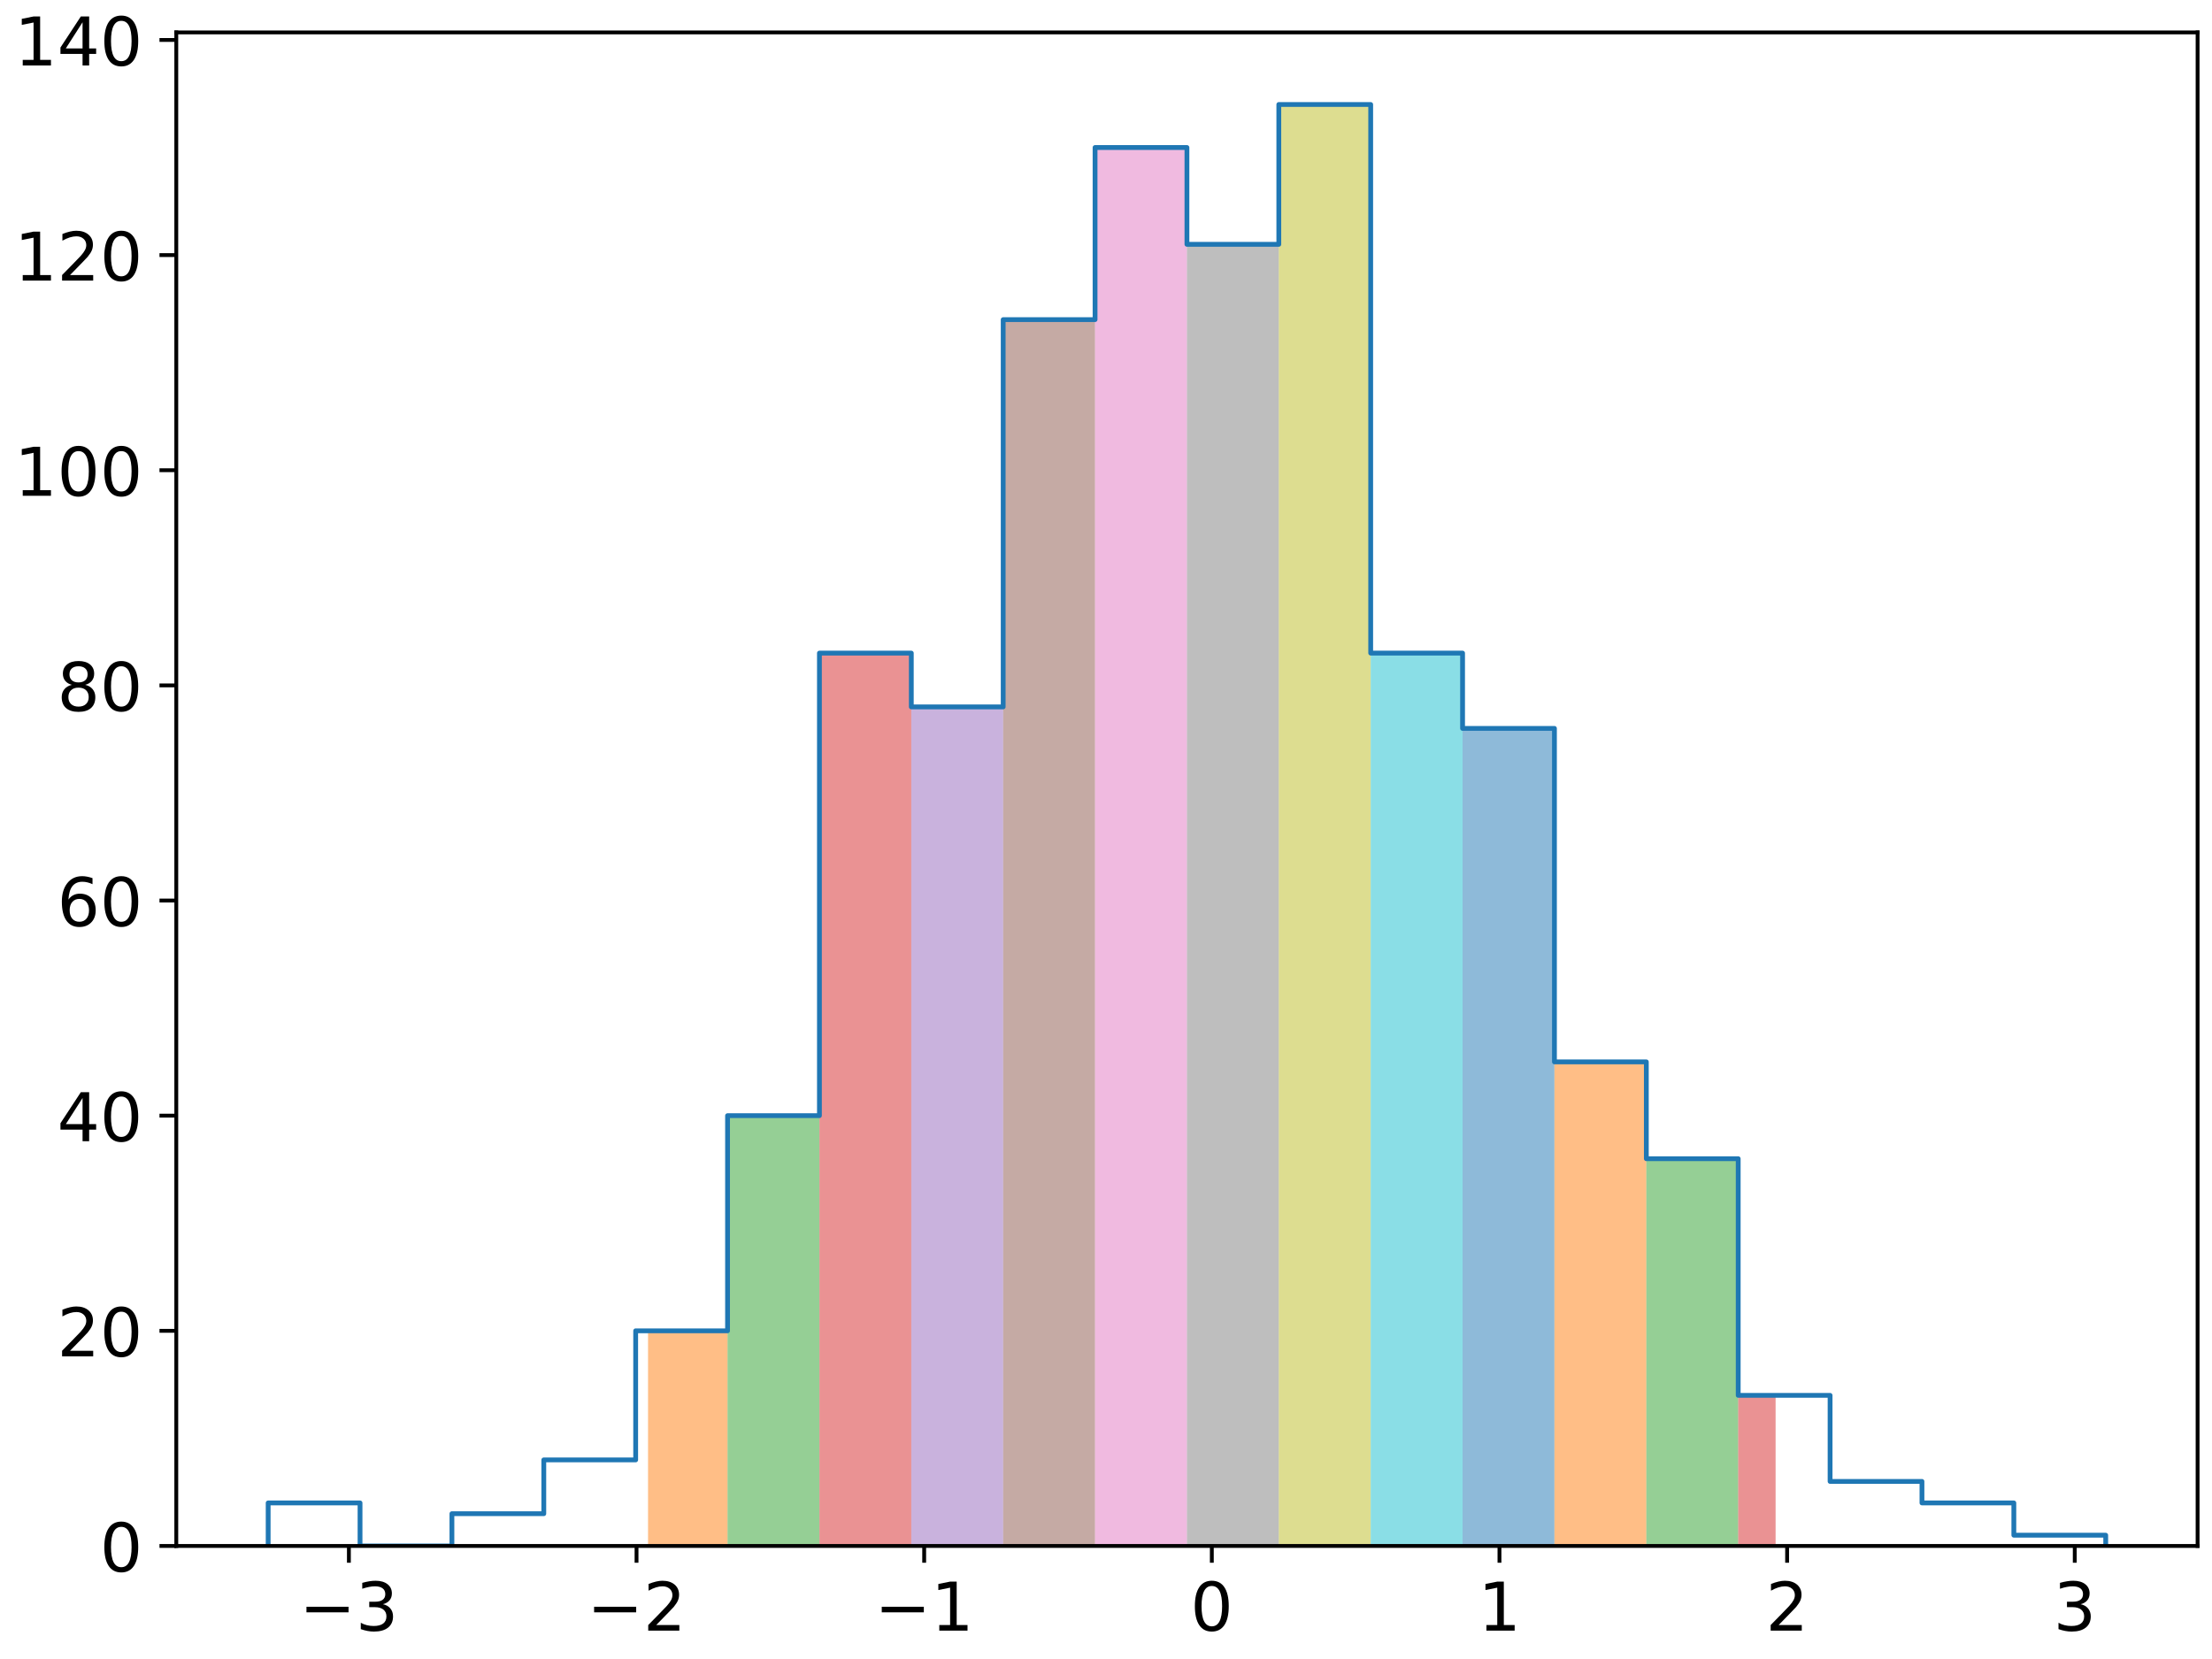 <?xml version="1.0" encoding="utf-8" standalone="no"?>
<!DOCTYPE svg PUBLIC "-//W3C//DTD SVG 1.1//EN"
  "http://www.w3.org/Graphics/SVG/1.1/DTD/svg11.dtd">
<!-- Created with matplotlib (https://matplotlib.org/) -->
<svg height="345.6pt" version="1.1" viewBox="0 0 460.8 345.6" width="460.8pt" xmlns="http://www.w3.org/2000/svg" xmlns:xlink="http://www.w3.org/1999/xlink">
 <defs>
  <style type="text/css">
*{stroke-linecap:butt;stroke-linejoin:round;}
  </style>
 </defs>
 <g id="figure_1">
  <g id="patch_1">
   <path d="M 0 345.6 
L 460.8 345.6 
L 460.8 0 
L 0 0 
z
" style="fill:none;"/>
  </g>
  <g id="axes_1">
   <g id="patch_2">
    <path d="M 36.723 322.05 
L 457.8 322.05 
L 457.8 6.752 
L 36.723 6.752 
z
" style="fill:none;"/>
   </g>
   <g id="PolyCollection_1">
    <path clip-path="url(#p3f7a079ef1)" d="M 134.998 277.232 
L 134.998 322.05 
L 151.562 322.05 
L 151.562 277.232 
L 151.562 277.232 
L 134.998 277.232 
z
" style="fill:#ff7f0e;fill-opacity:0.5;"/>
   </g>
   <g id="PolyCollection_2">
    <path clip-path="url(#p3f7a079ef1)" d="M 151.562 232.413 
L 151.562 322.05 
L 170.702 322.05 
L 170.702 232.413 
L 170.702 232.413 
L 151.562 232.413 
z
" style="fill:#2ca02c;fill-opacity:0.5;"/>
   </g>
   <g id="PolyCollection_3">
    <path clip-path="url(#p3f7a079ef1)" d="M 170.702 136.053 
L 170.702 322.05 
L 189.842 322.05 
L 189.842 136.053 
L 189.842 136.053 
L 170.702 136.053 
z
" style="fill:#d62728;fill-opacity:0.5;"/>
   </g>
   <g id="PolyCollection_4">
    <path clip-path="url(#p3f7a079ef1)" d="M 189.842 147.258 
L 189.842 322.05 
L 208.982 322.05 
L 208.982 147.258 
L 208.982 147.258 
L 189.842 147.258 
z
" style="fill:#9467bd;fill-opacity:0.5;"/>
   </g>
   <g id="PolyCollection_5">
    <path clip-path="url(#p3f7a079ef1)" d="M 208.982 66.585 
L 208.982 322.05 
L 228.121 322.05 
L 228.121 66.585 
L 228.121 66.585 
L 208.982 66.585 
z
" style="fill:#8c564b;fill-opacity:0.5;"/>
   </g>
   <g id="PolyCollection_6">
    <path clip-path="url(#p3f7a079ef1)" d="M 228.121 30.73 
L 228.121 322.05 
L 247.261 322.05 
L 247.261 30.73 
L 247.261 30.73 
L 228.121 30.73 
z
" style="fill:#e377c2;fill-opacity:0.5;"/>
   </g>
   <g id="PolyCollection_7">
    <path clip-path="url(#p3f7a079ef1)" d="M 247.261 50.898 
L 247.261 322.05 
L 266.401 322.05 
L 266.401 50.898 
L 266.401 50.898 
L 247.261 50.898 
z
" style="fill:#7f7f7f;fill-opacity:0.5;"/>
   </g>
   <g id="PolyCollection_8">
    <path clip-path="url(#p3f7a079ef1)" d="M 266.401 21.766 
L 266.401 322.05 
L 285.541 322.05 
L 285.541 21.766 
L 285.541 21.766 
L 266.401 21.766 
z
" style="fill:#bcbd22;fill-opacity:0.5;"/>
   </g>
   <g id="PolyCollection_9">
    <path clip-path="url(#p3f7a079ef1)" d="M 285.541 136.053 
L 285.541 322.05 
L 304.681 322.05 
L 304.681 136.053 
L 304.681 136.053 
L 285.541 136.053 
z
" style="fill:#17becf;fill-opacity:0.5;"/>
   </g>
   <g id="PolyCollection_10">
    <path clip-path="url(#p3f7a079ef1)" d="M 304.681 151.74 
L 304.681 322.05 
L 323.821 322.05 
L 323.821 151.74 
L 323.821 151.74 
L 304.681 151.74 
z
" style="fill:#1f77b4;fill-opacity:0.5;"/>
   </g>
   <g id="PolyCollection_11">
    <path clip-path="url(#p3f7a079ef1)" d="M 323.821 221.209 
L 323.821 322.05 
L 342.961 322.05 
L 342.961 221.209 
L 342.961 221.209 
L 323.821 221.209 
z
" style="fill:#ff7f0e;fill-opacity:0.5;"/>
   </g>
   <g id="PolyCollection_12">
    <path clip-path="url(#p3f7a079ef1)" d="M 342.961 241.377 
L 342.961 322.05 
L 362.1 322.05 
L 362.1 241.377 
L 362.1 241.377 
L 342.961 241.377 
z
" style="fill:#2ca02c;fill-opacity:0.5;"/>
   </g>
   <g id="PolyCollection_13">
    <path clip-path="url(#p3f7a079ef1)" d="M 362.1 290.677 
L 362.1 322.05 
L 369.892 322.05 
L 369.892 290.677 
L 369.892 290.677 
L 362.1 290.677 
z
" style="fill:#d62728;fill-opacity:0.5;"/>
   </g>
   <g id="patch_3">
    <path clip-path="url(#p3f7a079ef1)" d="M 55.863 322.05 
L 55.863 313.087 
L 75.002 313.087 
L 75.002 322.05 
L 94.142 322.05 
L 94.142 315.328 
L 113.282 315.328 
L 113.282 304.123 
L 132.422 304.123 
L 132.422 277.232 
L 151.562 277.232 
L 151.562 232.413 
L 170.702 232.413 
L 170.702 136.053 
L 189.842 136.053 
L 189.842 147.258 
L 208.982 147.258 
L 208.982 66.585 
L 228.121 66.585 
L 228.121 30.73 
L 247.261 30.73 
L 247.261 50.898 
L 266.401 50.898 
L 266.401 21.766 
L 285.541 21.766 
L 285.541 136.053 
L 304.681 136.053 
L 304.681 151.74 
L 323.821 151.74 
L 323.821 221.209 
L 342.961 221.209 
L 342.961 241.377 
L 362.1 241.377 
L 362.1 290.677 
L 381.24 290.677 
L 381.24 308.605 
L 400.38 308.605 
L 400.38 313.087 
L 419.52 313.087 
L 419.52 319.809 
L 438.66 319.809 
L 438.66 322.05 
" style="fill:none;stroke:#1f77b4;stroke-linejoin:miter;"/>
   </g>
   <g id="matplotlib.axis_1">
    <g id="xtick_1">
     <g id="line2d_1">
      <defs>
       <path d="M 0 0 
L 0 3.5 
" id="m164c100a69" style="stroke:#000000;stroke-width:0.8;"/>
      </defs>
      <g>
       <use style="stroke:#000000;stroke-width:0.8;" x="72.679" xlink:href="#m164c100a69" y="322.05"/>
      </g>
     </g>
     <g id="text_1">
      <!-- −3 -->
      <defs>
       <path d="M 10.594 35.5 
L 73.188 35.5 
L 73.188 27.203 
L 10.594 27.203 
z
" id="DejaVuSans-8722"/>
       <path d="M 40.578 39.312 
Q 47.656 37.797 51.625 33 
Q 55.609 28.219 55.609 21.188 
Q 55.609 10.406 48.188 4.484 
Q 40.766 -1.422 27.094 -1.422 
Q 22.516 -1.422 17.656 -0.516 
Q 12.797 0.391 7.625 2.203 
L 7.625 11.719 
Q 11.719 9.328 16.594 8.109 
Q 21.484 6.891 26.812 6.891 
Q 36.078 6.891 40.938 10.547 
Q 45.797 14.203 45.797 21.188 
Q 45.797 27.641 41.281 31.266 
Q 36.766 34.906 28.719 34.906 
L 20.219 34.906 
L 20.219 43.016 
L 29.109 43.016 
Q 36.375 43.016 40.234 45.922 
Q 44.094 48.828 44.094 54.297 
Q 44.094 59.906 40.109 62.906 
Q 36.141 65.922 28.719 65.922 
Q 24.656 65.922 20.016 65.031 
Q 15.375 64.156 9.812 62.312 
L 9.812 71.094 
Q 15.438 72.656 20.344 73.438 
Q 25.25 74.219 29.594 74.219 
Q 40.828 74.219 47.359 69.109 
Q 53.906 64.016 53.906 55.328 
Q 53.906 49.266 50.438 45.094 
Q 46.969 40.922 40.578 39.312 
z
" id="DejaVuSans-51"/>
      </defs>
      <g transform="translate(62.36 339.688)scale(0.14 -0.14)">
       <use xlink:href="#DejaVuSans-8722"/>
       <use x="83.789" xlink:href="#DejaVuSans-51"/>
      </g>
     </g>
    </g>
    <g id="xtick_2">
     <g id="line2d_2">
      <g>
       <use style="stroke:#000000;stroke-width:0.8;" x="132.601" xlink:href="#m164c100a69" y="322.05"/>
      </g>
     </g>
     <g id="text_2">
      <!-- −2 -->
      <defs>
       <path d="M 19.188 8.297 
L 53.609 8.297 
L 53.609 0 
L 7.328 0 
L 7.328 8.297 
Q 12.938 14.109 22.625 23.891 
Q 32.328 33.688 34.812 36.531 
Q 39.547 41.844 41.422 45.531 
Q 43.312 49.219 43.312 52.781 
Q 43.312 58.594 39.234 62.25 
Q 35.156 65.922 28.609 65.922 
Q 23.969 65.922 18.812 64.312 
Q 13.672 62.703 7.812 59.422 
L 7.812 69.391 
Q 13.766 71.781 18.938 73 
Q 24.125 74.219 28.422 74.219 
Q 39.75 74.219 46.484 68.547 
Q 53.219 62.891 53.219 53.422 
Q 53.219 48.922 51.531 44.891 
Q 49.859 40.875 45.406 35.406 
Q 44.188 33.984 37.641 27.219 
Q 31.109 20.453 19.188 8.297 
z
" id="DejaVuSans-50"/>
      </defs>
      <g transform="translate(122.282 339.688)scale(0.14 -0.14)">
       <use xlink:href="#DejaVuSans-8722"/>
       <use x="83.789" xlink:href="#DejaVuSans-50"/>
      </g>
     </g>
    </g>
    <g id="xtick_3">
     <g id="line2d_3">
      <g>
       <use style="stroke:#000000;stroke-width:0.8;" x="192.523" xlink:href="#m164c100a69" y="322.05"/>
      </g>
     </g>
     <g id="text_3">
      <!-- −1 -->
      <defs>
       <path d="M 12.406 8.297 
L 28.516 8.297 
L 28.516 63.922 
L 10.984 60.406 
L 10.984 69.391 
L 28.422 72.906 
L 38.281 72.906 
L 38.281 8.297 
L 54.391 8.297 
L 54.391 0 
L 12.406 0 
z
" id="DejaVuSans-49"/>
      </defs>
      <g transform="translate(182.204 339.688)scale(0.14 -0.14)">
       <use xlink:href="#DejaVuSans-8722"/>
       <use x="83.789" xlink:href="#DejaVuSans-49"/>
      </g>
     </g>
    </g>
    <g id="xtick_4">
     <g id="line2d_4">
      <g>
       <use style="stroke:#000000;stroke-width:0.8;" x="252.445" xlink:href="#m164c100a69" y="322.05"/>
      </g>
     </g>
     <g id="text_4">
      <!-- 0 -->
      <defs>
       <path d="M 31.781 66.406 
Q 24.172 66.406 20.328 58.906 
Q 16.5 51.422 16.5 36.375 
Q 16.5 21.391 20.328 13.891 
Q 24.172 6.391 31.781 6.391 
Q 39.453 6.391 43.281 13.891 
Q 47.125 21.391 47.125 36.375 
Q 47.125 51.422 43.281 58.906 
Q 39.453 66.406 31.781 66.406 
z
M 31.781 74.219 
Q 44.047 74.219 50.516 64.516 
Q 56.984 54.828 56.984 36.375 
Q 56.984 17.969 50.516 8.266 
Q 44.047 -1.422 31.781 -1.422 
Q 19.531 -1.422 13.062 8.266 
Q 6.594 17.969 6.594 36.375 
Q 6.594 54.828 13.062 64.516 
Q 19.531 74.219 31.781 74.219 
z
" id="DejaVuSans-48"/>
      </defs>
      <g transform="translate(247.992 339.688)scale(0.14 -0.14)">
       <use xlink:href="#DejaVuSans-48"/>
      </g>
     </g>
    </g>
    <g id="xtick_5">
     <g id="line2d_5">
      <g>
       <use style="stroke:#000000;stroke-width:0.8;" x="312.367" xlink:href="#m164c100a69" y="322.05"/>
      </g>
     </g>
     <g id="text_5">
      <!-- 1 -->
      <g transform="translate(307.914 339.688)scale(0.14 -0.14)">
       <use xlink:href="#DejaVuSans-49"/>
      </g>
     </g>
    </g>
    <g id="xtick_6">
     <g id="line2d_6">
      <g>
       <use style="stroke:#000000;stroke-width:0.8;" x="372.289" xlink:href="#m164c100a69" y="322.05"/>
      </g>
     </g>
     <g id="text_6">
      <!-- 2 -->
      <g transform="translate(367.836 339.688)scale(0.14 -0.14)">
       <use xlink:href="#DejaVuSans-50"/>
      </g>
     </g>
    </g>
    <g id="xtick_7">
     <g id="line2d_7">
      <g>
       <use style="stroke:#000000;stroke-width:0.8;" x="432.211" xlink:href="#m164c100a69" y="322.05"/>
      </g>
     </g>
     <g id="text_7">
      <!-- 3 -->
      <g transform="translate(427.757 339.688)scale(0.14 -0.14)">
       <use xlink:href="#DejaVuSans-51"/>
      </g>
     </g>
    </g>
   </g>
   <g id="matplotlib.axis_2">
    <g id="ytick_1">
     <g id="line2d_8">
      <defs>
       <path d="M 0 0 
L -3.5 0 
" id="mc1f232ab3a" style="stroke:#000000;stroke-width:0.8;"/>
      </defs>
      <g>
       <use style="stroke:#000000;stroke-width:0.8;" x="36.723" xlink:href="#mc1f232ab3a" y="322.05"/>
      </g>
     </g>
     <g id="text_8">
      <!-- 0 -->
      <g transform="translate(20.815 327.369)scale(0.14 -0.14)">
       <use xlink:href="#DejaVuSans-48"/>
      </g>
     </g>
    </g>
    <g id="ytick_2">
     <g id="line2d_9">
      <g>
       <use style="stroke:#000000;stroke-width:0.8;" x="36.723" xlink:href="#mc1f232ab3a" y="277.232"/>
      </g>
     </g>
     <g id="text_9">
      <!-- 20 -->
      <g transform="translate(11.908 282.551)scale(0.14 -0.14)">
       <use xlink:href="#DejaVuSans-50"/>
       <use x="63.623" xlink:href="#DejaVuSans-48"/>
      </g>
     </g>
    </g>
    <g id="ytick_3">
     <g id="line2d_10">
      <g>
       <use style="stroke:#000000;stroke-width:0.8;" x="36.723" xlink:href="#mc1f232ab3a" y="232.413"/>
      </g>
     </g>
     <g id="text_10">
      <!-- 40 -->
      <defs>
       <path d="M 37.797 64.312 
L 12.891 25.391 
L 37.797 25.391 
z
M 35.203 72.906 
L 47.609 72.906 
L 47.609 25.391 
L 58.016 25.391 
L 58.016 17.188 
L 47.609 17.188 
L 47.609 0 
L 37.797 0 
L 37.797 17.188 
L 4.891 17.188 
L 4.891 26.703 
z
" id="DejaVuSans-52"/>
      </defs>
      <g transform="translate(11.908 237.732)scale(0.14 -0.14)">
       <use xlink:href="#DejaVuSans-52"/>
       <use x="63.623" xlink:href="#DejaVuSans-48"/>
      </g>
     </g>
    </g>
    <g id="ytick_4">
     <g id="line2d_11">
      <g>
       <use style="stroke:#000000;stroke-width:0.8;" x="36.723" xlink:href="#mc1f232ab3a" y="187.595"/>
      </g>
     </g>
     <g id="text_11">
      <!-- 60 -->
      <defs>
       <path d="M 33.016 40.375 
Q 26.375 40.375 22.484 35.828 
Q 18.609 31.297 18.609 23.391 
Q 18.609 15.531 22.484 10.953 
Q 26.375 6.391 33.016 6.391 
Q 39.656 6.391 43.531 10.953 
Q 47.406 15.531 47.406 23.391 
Q 47.406 31.297 43.531 35.828 
Q 39.656 40.375 33.016 40.375 
z
M 52.594 71.297 
L 52.594 62.312 
Q 48.875 64.062 45.094 64.984 
Q 41.312 65.922 37.594 65.922 
Q 27.828 65.922 22.672 59.328 
Q 17.531 52.734 16.797 39.406 
Q 19.672 43.656 24.016 45.922 
Q 28.375 48.188 33.594 48.188 
Q 44.578 48.188 50.953 41.516 
Q 57.328 34.859 57.328 23.391 
Q 57.328 12.156 50.688 5.359 
Q 44.047 -1.422 33.016 -1.422 
Q 20.359 -1.422 13.672 8.266 
Q 6.984 17.969 6.984 36.375 
Q 6.984 53.656 15.188 63.938 
Q 23.391 74.219 37.203 74.219 
Q 40.922 74.219 44.703 73.484 
Q 48.484 72.75 52.594 71.297 
z
" id="DejaVuSans-54"/>
      </defs>
      <g transform="translate(11.908 192.914)scale(0.14 -0.14)">
       <use xlink:href="#DejaVuSans-54"/>
       <use x="63.623" xlink:href="#DejaVuSans-48"/>
      </g>
     </g>
    </g>
    <g id="ytick_5">
     <g id="line2d_12">
      <g>
       <use style="stroke:#000000;stroke-width:0.8;" x="36.723" xlink:href="#mc1f232ab3a" y="142.776"/>
      </g>
     </g>
     <g id="text_12">
      <!-- 80 -->
      <defs>
       <path d="M 31.781 34.625 
Q 24.75 34.625 20.719 30.859 
Q 16.703 27.094 16.703 20.516 
Q 16.703 13.922 20.719 10.156 
Q 24.75 6.391 31.781 6.391 
Q 38.812 6.391 42.859 10.172 
Q 46.922 13.969 46.922 20.516 
Q 46.922 27.094 42.891 30.859 
Q 38.875 34.625 31.781 34.625 
z
M 21.922 38.812 
Q 15.578 40.375 12.031 44.719 
Q 8.5 49.078 8.5 55.328 
Q 8.5 64.062 14.719 69.141 
Q 20.953 74.219 31.781 74.219 
Q 42.672 74.219 48.875 69.141 
Q 55.078 64.062 55.078 55.328 
Q 55.078 49.078 51.531 44.719 
Q 48 40.375 41.703 38.812 
Q 48.828 37.156 52.797 32.312 
Q 56.781 27.484 56.781 20.516 
Q 56.781 9.906 50.312 4.234 
Q 43.844 -1.422 31.781 -1.422 
Q 19.734 -1.422 13.25 4.234 
Q 6.781 9.906 6.781 20.516 
Q 6.781 27.484 10.781 32.312 
Q 14.797 37.156 21.922 38.812 
z
M 18.312 54.391 
Q 18.312 48.734 21.844 45.562 
Q 25.391 42.391 31.781 42.391 
Q 38.141 42.391 41.719 45.562 
Q 45.312 48.734 45.312 54.391 
Q 45.312 60.062 41.719 63.234 
Q 38.141 66.406 31.781 66.406 
Q 25.391 66.406 21.844 63.234 
Q 18.312 60.062 18.312 54.391 
z
" id="DejaVuSans-56"/>
      </defs>
      <g transform="translate(11.908 148.095)scale(0.14 -0.14)">
       <use xlink:href="#DejaVuSans-56"/>
       <use x="63.623" xlink:href="#DejaVuSans-48"/>
      </g>
     </g>
    </g>
    <g id="ytick_6">
     <g id="line2d_13">
      <g>
       <use style="stroke:#000000;stroke-width:0.8;" x="36.723" xlink:href="#mc1f232ab3a" y="97.958"/>
      </g>
     </g>
     <g id="text_13">
      <!-- 100 -->
      <g transform="translate(3 103.276)scale(0.14 -0.14)">
       <use xlink:href="#DejaVuSans-49"/>
       <use x="63.623" xlink:href="#DejaVuSans-48"/>
       <use x="127.246" xlink:href="#DejaVuSans-48"/>
      </g>
     </g>
    </g>
    <g id="ytick_7">
     <g id="line2d_14">
      <g>
       <use style="stroke:#000000;stroke-width:0.8;" x="36.723" xlink:href="#mc1f232ab3a" y="53.139"/>
      </g>
     </g>
     <g id="text_14">
      <!-- 120 -->
      <g transform="translate(3 58.458)scale(0.14 -0.14)">
       <use xlink:href="#DejaVuSans-49"/>
       <use x="63.623" xlink:href="#DejaVuSans-50"/>
       <use x="127.246" xlink:href="#DejaVuSans-48"/>
      </g>
     </g>
    </g>
    <g id="ytick_8">
     <g id="line2d_15">
      <g>
       <use style="stroke:#000000;stroke-width:0.8;" x="36.723" xlink:href="#mc1f232ab3a" y="8.32"/>
      </g>
     </g>
     <g id="text_15">
      <!-- 140 -->
      <g transform="translate(3 13.639)scale(0.14 -0.14)">
       <use xlink:href="#DejaVuSans-49"/>
       <use x="63.623" xlink:href="#DejaVuSans-52"/>
       <use x="127.246" xlink:href="#DejaVuSans-48"/>
      </g>
     </g>
    </g>
   </g>
   <g id="patch_4">
    <path d="M 36.723 322.05 
L 36.723 6.752 
" style="fill:none;stroke:#000000;stroke-linecap:square;stroke-linejoin:miter;stroke-width:0.8;"/>
   </g>
   <g id="patch_5">
    <path d="M 457.8 322.05 
L 457.8 6.752 
" style="fill:none;stroke:#000000;stroke-linecap:square;stroke-linejoin:miter;stroke-width:0.8;"/>
   </g>
   <g id="patch_6">
    <path d="M 36.723 322.05 
L 457.8 322.05 
" style="fill:none;stroke:#000000;stroke-linecap:square;stroke-linejoin:miter;stroke-width:0.8;"/>
   </g>
   <g id="patch_7">
    <path d="M 36.723 6.752 
L 457.8 6.752 
" style="fill:none;stroke:#000000;stroke-linecap:square;stroke-linejoin:miter;stroke-width:0.8;"/>
   </g>
  </g>
 </g>
 <defs>
  <clipPath id="p3f7a079ef1">
   <rect height="315.299" width="421.077" x="36.723" y="6.752"/>
  </clipPath>
 </defs>
</svg>
